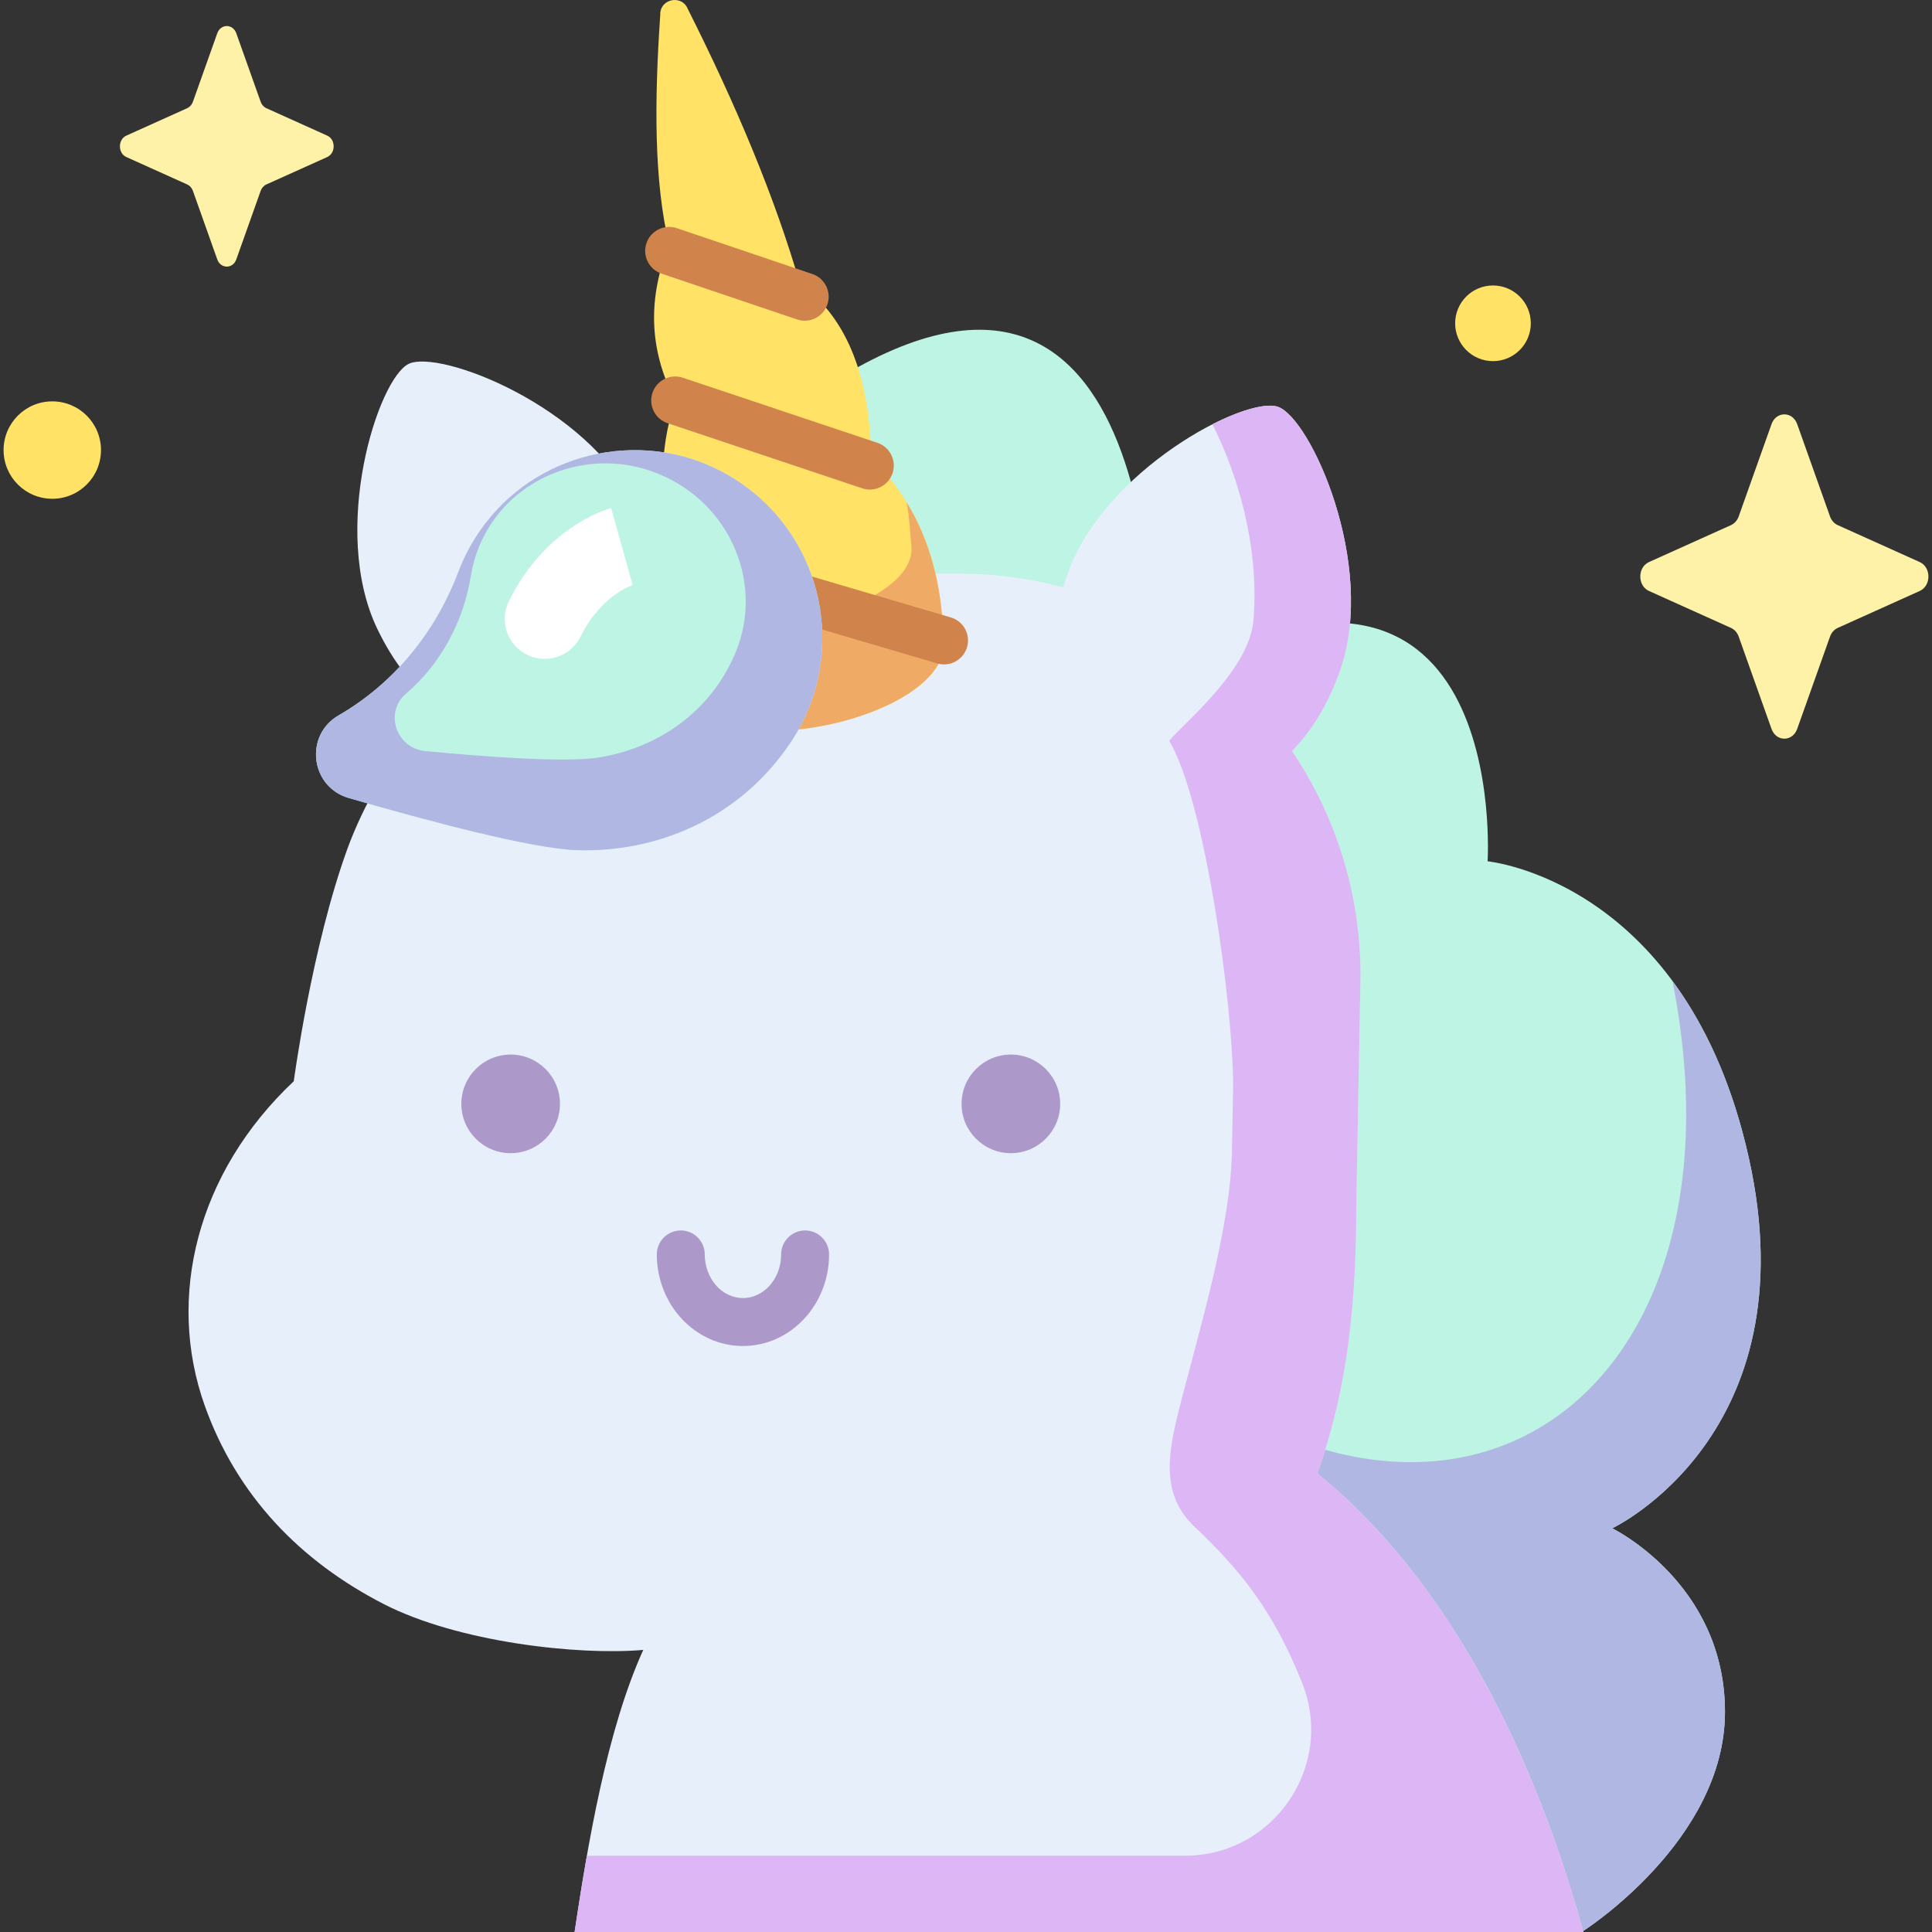 <svg id="Capa_1" enable-background="new 0 0 512 512" height="512" viewBox="0 0 512 512" width="512" xmlns="http://www.w3.org/2000/svg"><rect x="0" y="0" width="512" height="512" fill="#333333" stroke="none"/><g><g><path d="m419.575 511.724s37.561-23.903 37.561-58.049-29.878-48.659-29.878-48.659 52.593-24.738 36.177-98.257c-16.415-73.519-69.206-78.502-69.206-78.502s6.454-101.757-88.703-47.146c0 0 6.068-136.715-84.829-79.904l8.424 241.88z" fill="#bdf4e3"/><path d="m453.473 434.031c-.319-.806-.655-1.594-1.005-2.364-8.403-18.487-25.21-26.65-25.21-26.65s52.593-24.738 36.177-98.257c0-.001 0-.001 0-.002-4.563-20.433-11.936-35.566-20.204-46.775 20.83 105.376-51.623 161.585-130.043 105.221-4.208-3.025-15.286 34.974-20.339 34.311l126.726 112.21s14.672-9.337 25.677-24.677c1.1-1.534 2.164-3.128 3.173-4.778.504-.825.995-1.665 1.47-2.518 4.271-7.679 7.242-16.473 7.242-26.076-.001-7.471-1.43-14.001-3.664-19.645z" fill="#b1b7e3"/><path d="m419.607 512c-12.469-45.388-34.902-92.705-70.492-121.509 6.689-18.951 10.304-39.393 10.304-70.351l1.136-61.595c0-22.043-6.694-42.522-18.16-59.515 5.261-5.354 9.711-12.573 12.852-21.7 9.565-27.796-7.934-66.548-16.589-69.526-8.655-2.979-46.295 16.8-55.86 44.596-.378 1.098-.712 2.183-1.028 3.26-8.852-2.383-18.157-3.661-27.761-3.661h-65.753c-4.91 0-9.628.374-14.16 1.062-.673-6.042-2.529-12.496-5.755-19.215-12.592-26.223-51.858-41.343-60.023-37.422s-20.916 44.019-8.325 70.242c4.166 8.676 9.417 15.296 15.256 19.961-11.58 13.129-19.253 27.5-23.181 38.302-9.479 26.068-14.219 61.614-14.219 61.614-25.68 24.172-33.849 57.247-23.574 86.016 8.478 23.737 25.21 41.141 47.475 52.562 19.57 10.038 51.328 13.635 68.72 12.123-9.665 21.262-14.769 51.869-18.198 74.757h267.335z" fill="#e7effa"/><path d="m349.114 390.491c6.689-18.951 10.304-39.393 10.304-70.351l1.136-61.595c0-22.043-6.694-42.522-18.16-59.515 5.261-5.354 9.711-12.573 12.852-21.7 9.565-27.796-7.934-66.548-16.589-69.526-3.036-1.045-9.649.709-17.356 4.629 6.496 12.83 12.526 32.152 10.876 51.955-1.085 13.024-17.928 26.804-22.333 31.898 9.6 16.168 16.95 70.56 16.95 91.532l-.288 15.638c0 21.465-9.207 50.645-14.193 70.647-2.908 11.664-4.533 22.146 4.185 30.424 11.722 11.129 20.8 21.839 28.607 41.543 8.691 21.934-7.551 45.723-31.145 45.723h-158.439c-.93 5.267-1.75 10.409-2.501 15.281-.008.05-.016.103-.024.152-.25 1.624-.492 3.218-.725 4.774h267.335c-12.469-45.389-34.902-92.705-70.492-121.509z" fill="#dcb6f5"/><path d="m250.179 169.722c-.035-.474-.091-.95-.195-1.43-.665-18.484-6.282-34.487-19.127-46.869-.32-20.683-5.809-36.782-18.908-46.333-6.615-22.867-16.873-47.262-29.68-72.727-1.602-3.925-7.458-2.658-7.294 1.578-1.575 22.924-1.676 44.221 2.361 60.949-5.536 13.612-5.626 27.332 1.597 41.231-4.476 13.767-4.673 28.07 1.669 43.097-6.701 14.467-1.692 27.683.116 33.944 7.434 21.011 71.005 7.577 69.461-13.44z" fill="#ffe266"/><path d="m250.179 169.722c-.035-.474-.091-.95-.195-1.43-.472-13.127-3.46-24.993-9.743-35.209.765 3.748.907 7.779 1.301 11.729 1.359 17.932-54.601 29.395-61.144 11.468-.307-1.031-.72-2.285-1.143-3.724-4.589 13.135-.206 24.831 1.463 30.607 7.434 21.01 71.005 7.576 69.461-13.441z" fill="#efaa66"/><g><g><path d="m213.251 84.989c-.675 0-1.362-.108-2.036-.337l-35.915-12.145c-3.325-1.124-5.108-4.73-3.984-8.055s4.735-5.111 8.055-3.984l35.914 12.145c3.325 1.124 5.108 4.73 3.984 8.055-.895 2.65-3.368 4.321-6.018 4.321z" fill="#d0844b"/></g><g><path d="m230.511 129.736c-.669 0-1.349-.106-2.018-.33l-51.577-17.258c-3.327-1.113-5.123-4.714-4.009-8.042 1.114-3.329 4.717-5.121 8.042-4.01l51.577 17.258c3.327 1.113 5.123 4.714 4.009 8.042-.889 2.659-3.367 4.34-6.024 4.34z" fill="#d0844b"/></g><g><path d="m250.182 176.078c-.596 0-1.2-.084-1.8-.261l-69.577-20.503c-3.367-.992-5.291-4.525-4.298-7.891.992-3.368 4.528-5.29 7.891-4.299l69.577 20.503c3.367.992 5.291 4.525 4.298 7.891-.814 2.767-3.346 4.56-6.091 4.56z" fill="#d0844b"/></g></g><path d="m89.738 189.579c14.774-8.531 25.732-22.147 31.766-38.104 1.714-4.533 4.13-8.905 7.279-12.972 15.041-19.421 42.477-24.927 63.834-12.791 25.472 14.474 32.879 47.205 16.868 71.096-13.785 20.57-35.996 29.148-56.545 28.494-11.971-.381-39.577-7.746-60.538-13.828-10.147-2.945-11.814-16.612-2.664-21.895z" fill="#bdf4e3"/><path d="m192.616 125.712c-21.357-12.135-48.793-6.63-63.834 12.791-3.149 4.066-5.565 8.439-7.279 12.972-6.034 15.957-16.992 29.574-31.766 38.104-9.149 5.283-7.483 18.95 2.663 21.894 20.961 6.082 48.566 13.447 60.538 13.828 20.549.654 42.76-7.924 56.545-28.494 16.012-23.89 8.605-56.62-16.867-71.095zm2.296 47.266c-6.874 16.458-21.599 25.523-36.5 27.805-8.681 1.33-29.662-.212-45.666-1.731-7.747-.736-10.978-10.223-5.173-15.2 9.375-8.036 15.245-19.177 17.221-31.321.561-3.45 1.651-6.88 3.316-10.19 7.949-15.81 26.896-23.39 44.085-17.623 20.5 6.878 30.7 29.144 22.717 48.26z" fill="#b1b7e3"/><g fill="#ad99c9"><circle cx="135.328" cy="292.538" r="13.068"/><circle cx="267.892" cy="292.538" r="13.068"/></g><g><path d="m196.891 356.705c-12.588 0-22.829-10.886-22.829-24.267 0-3.509 2.845-6.354 6.354-6.354s6.354 2.845 6.354 6.354c0 6.373 4.54 11.558 10.12 11.558s10.119-5.185 10.119-11.558c0-3.509 2.845-6.354 6.354-6.354s6.354 2.845 6.354 6.354c.002 13.381-10.238 24.267-22.826 24.267z" fill="#ad99c9"/></g><g><path d="m144.338 174.613c-1.573 0-3.17-.352-4.676-1.095-5.246-2.587-7.401-8.937-4.814-14.183 9.525-19.314 25.337-24.212 27.109-24.707l5.699 20.4.182-.053c-.351.112-8.64 2.875-13.992 13.728-1.845 3.74-5.602 5.91-9.508 5.91z" fill="#fff"/></g></g><path d="m476.275 112.403 8.7 24.462c.372 1.047 1.11 1.877 2.04 2.296l21.734 9.792c3.07 1.383 3.07 6.275 0 7.659l-21.734 9.792c-.93.419-1.668 1.249-2.04 2.297l-8.7 24.462c-1.229 3.456-5.576 3.456-6.805 0l-8.7-24.462c-.372-1.047-1.11-1.877-2.04-2.297l-21.733-9.792c-3.07-1.383-3.07-6.275 0-7.659l21.733-9.792c.931-.419 1.668-1.249 2.04-2.296l8.7-24.462c1.23-3.456 5.576-3.456 6.805 0z" fill="#fef2a8"/><path d="m62.624 8.826 6.453 18.146c.276.777.823 1.393 1.513 1.704l16.122 7.264c2.278 1.026 2.278 4.655 0 5.681l-16.122 7.262c-.69.311-1.237.927-1.513 1.703l-6.453 18.146c-.912 2.563-4.136 2.563-5.048 0l-6.453-18.146c-.276-.777-.823-1.393-1.514-1.703l-16.122-7.264c-2.278-1.026-2.278-4.655 0-5.681l16.122-7.264c.69-.311 1.237-.927 1.514-1.704l6.453-18.146c.912-2.562 4.136-2.562 5.048.002z" fill="#fef2a8"/><g fill="#ffe266"><circle cx="13.856" cy="119.273" r="12.907"/><path d="m405.679 85.679c0 5.537-4.488 10.025-10.025 10.025s-10.025-4.488-10.025-10.025c0-5.536 4.488-10.025 10.025-10.025 5.536 0 10.025 4.489 10.025 10.025z"/></g></g></svg>